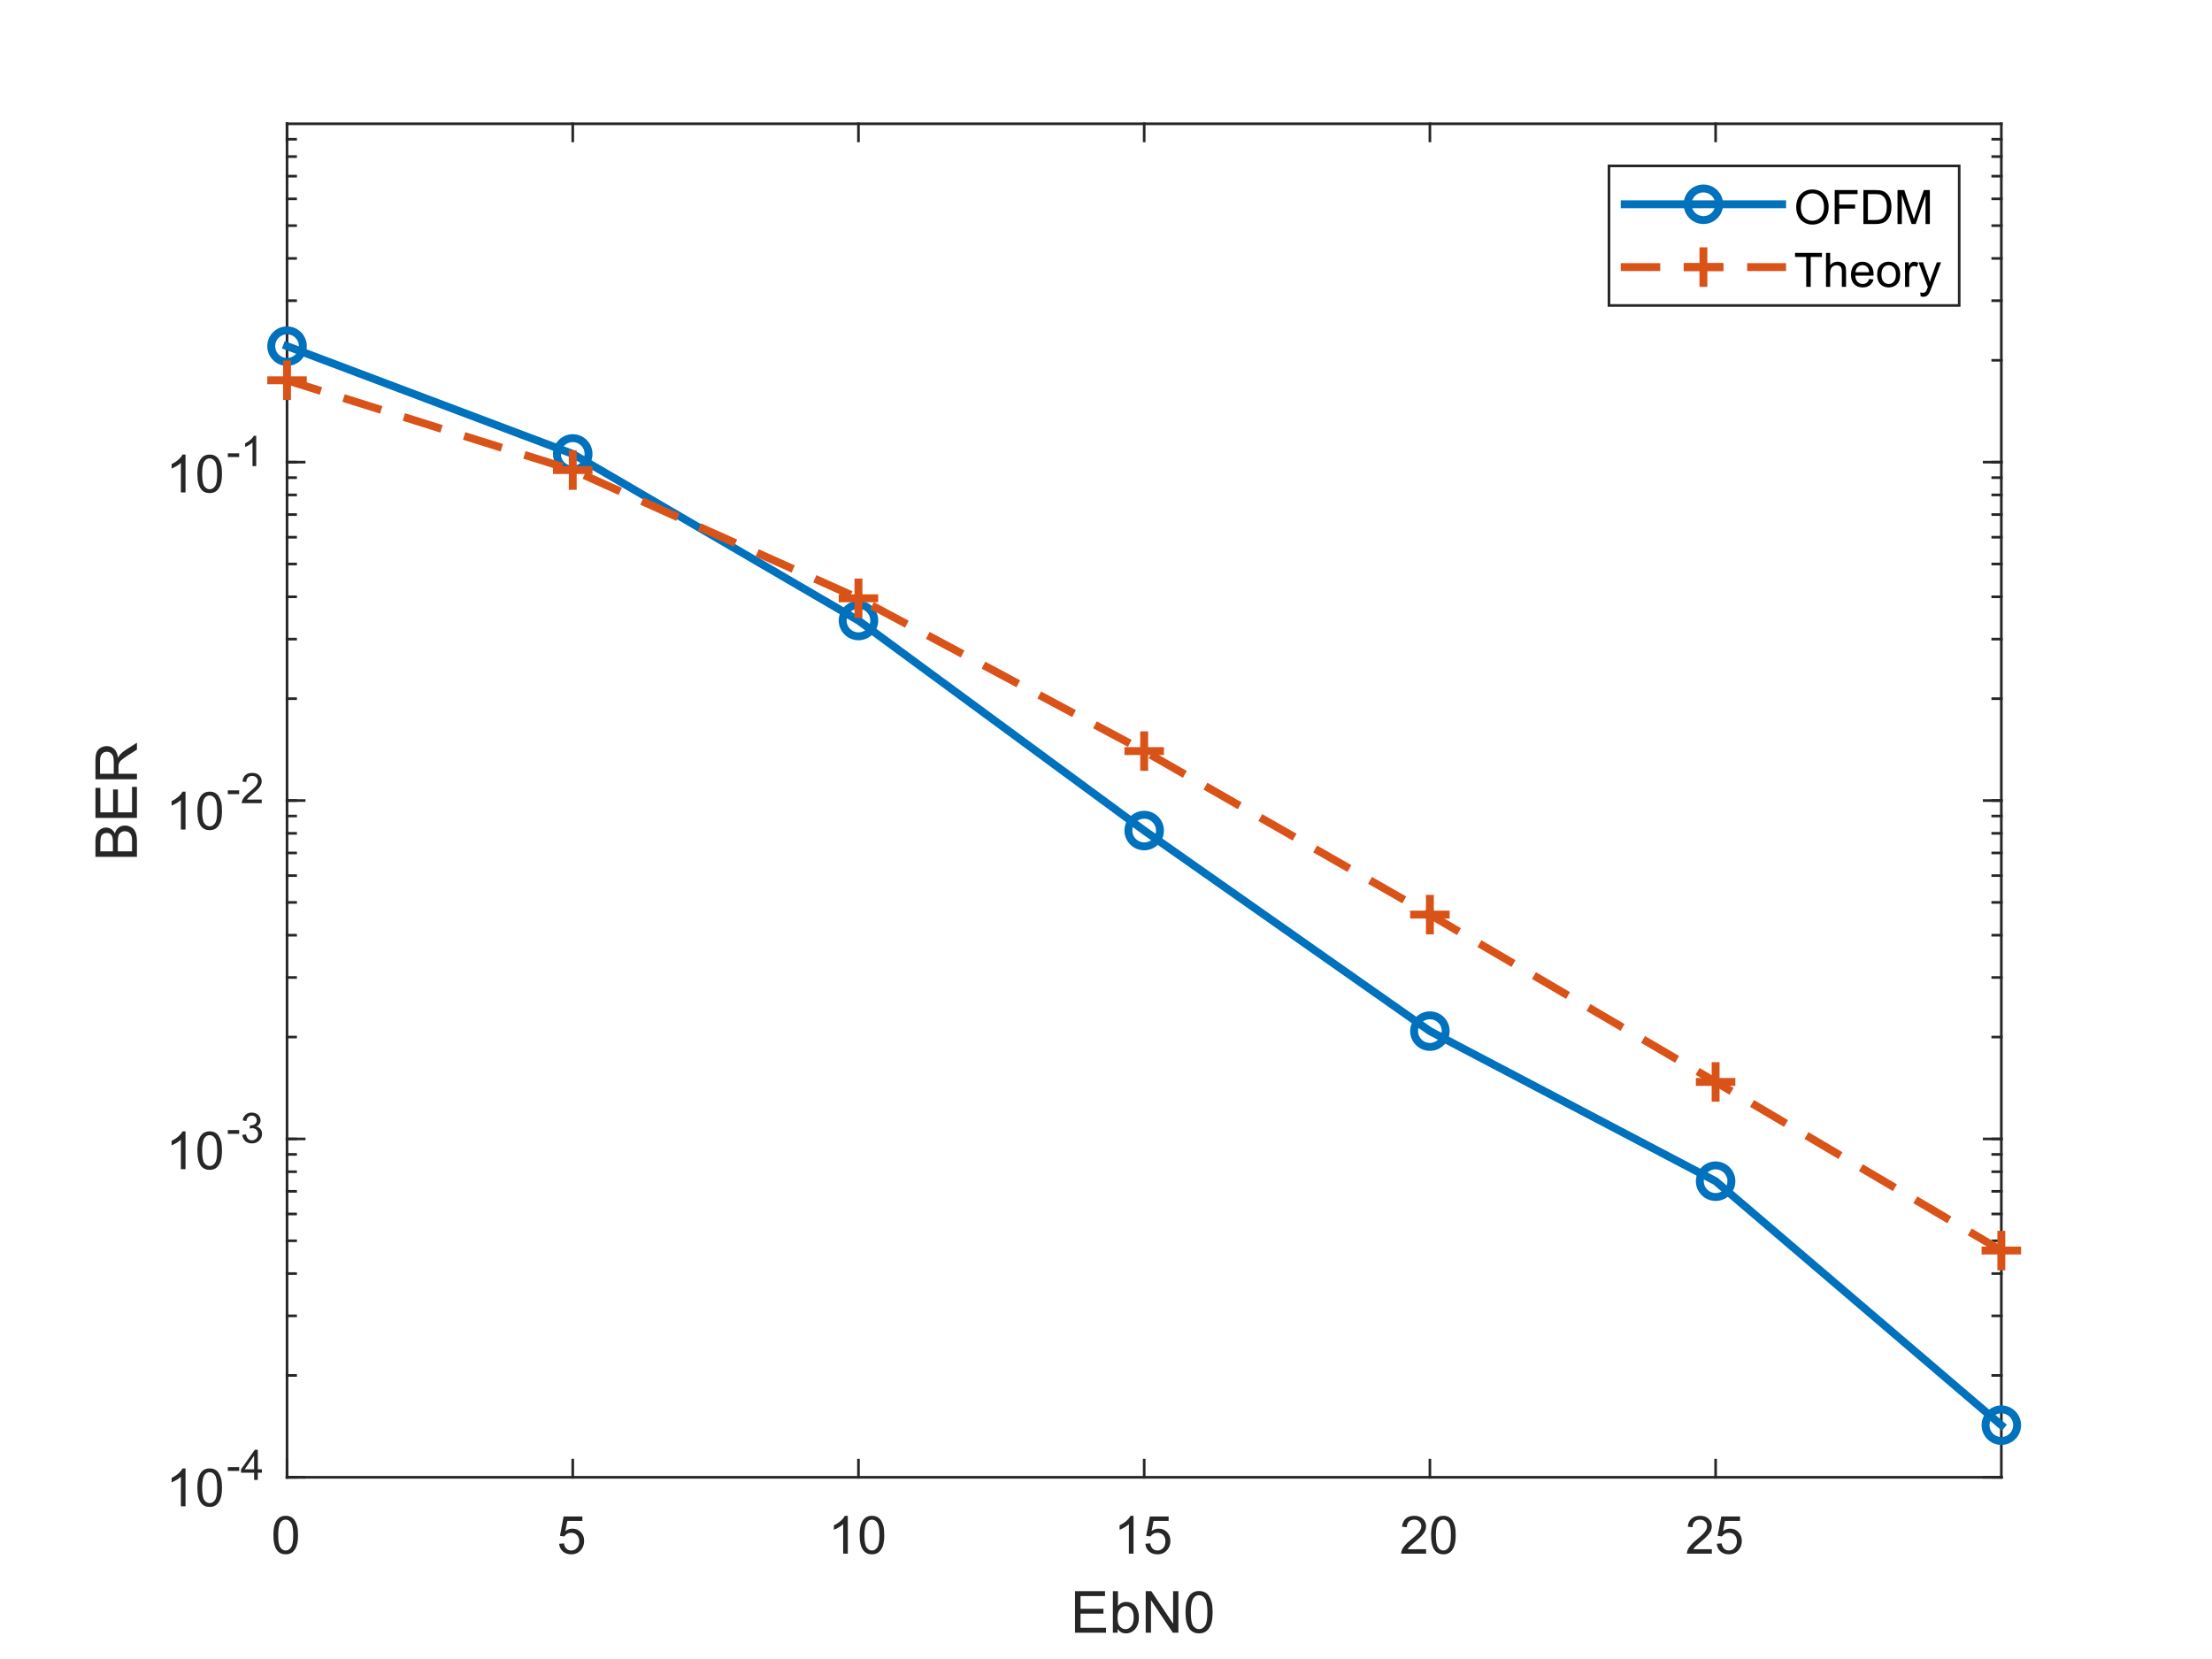 <?xml version="1.0"?>
<!DOCTYPE svg PUBLIC '-//W3C//DTD SVG 1.0//EN'
          'http://www.w3.org/TR/2001/REC-SVG-20010904/DTD/svg10.dtd'>
<svg xmlns:xlink="http://www.w3.org/1999/xlink" style="fill-opacity:1; color-rendering:auto; color-interpolation:auto; text-rendering:auto; stroke:black; stroke-linecap:square; stroke-miterlimit:10; shape-rendering:auto; stroke-opacity:1; fill:black; stroke-dasharray:none; font-weight:normal; stroke-width:1; font-family:'Dialog'; font-style:normal; stroke-linejoin:miter; font-size:12px; stroke-dashoffset:0; image-rendering:auto;" width="840" height="630" xmlns="http://www.w3.org/2000/svg"
><rect width="100%" height="100%" fill="#333333" stroke="none"/><!--Generated by the Batik Graphics2D SVG Generator--><defs id="genericDefs"
  /><g
  ><defs id="defs1"
    ><clipPath clipPathUnits="userSpaceOnUse" id="clipPath1"
      ><path d="M0 0 L840 0 L840 630 L0 630 L0 0 Z"
      /></clipPath
    ></defs
    ><g style="fill:white; stroke:white;"
    ><rect x="0" y="0" width="840" style="clip-path:url(#clipPath1); stroke:none;" height="630"
    /></g
    ><g style="fill:white; text-rendering:optimizeSpeed; color-rendering:optimizeSpeed; image-rendering:optimizeSpeed; shape-rendering:crispEdges; stroke:white; color-interpolation:sRGB;"
    ><rect x="0" width="840" height="630" y="0" style="stroke:none;"
      /><path style="stroke:none;" d="M109 561 L760 561 L760 47 L109 47 Z"
    /></g
    ><g style="fill:rgb(38,38,38); text-rendering:geometricPrecision; color-rendering:optimizeQuality; image-rendering:optimizeQuality; stroke-linejoin:round; stroke:rgb(38,38,38); color-interpolation:linearRGB;"
    ><line y2="561" style="fill:none;" x1="109" x2="760" y1="561"
      /><line y2="47" style="fill:none;" x1="109" x2="760" y1="47"
      /><line y2="554.49" style="fill:none;" x1="109" x2="109" y1="561"
      /><line y2="554.49" style="fill:none;" x1="217.5" x2="217.5" y1="561"
      /><line y2="554.49" style="fill:none;" x1="326" x2="326" y1="561"
      /><line y2="554.49" style="fill:none;" x1="434.5" x2="434.5" y1="561"
      /><line y2="554.49" style="fill:none;" x1="543" x2="543" y1="561"
      /><line y2="554.49" style="fill:none;" x1="651.5" x2="651.5" y1="561"
      /><line y2="53.51" style="fill:none;" x1="109" x2="109" y1="47"
      /><line y2="53.51" style="fill:none;" x1="217.5" x2="217.5" y1="47"
      /><line y2="53.51" style="fill:none;" x1="326" x2="326" y1="47"
      /><line y2="53.51" style="fill:none;" x1="434.5" x2="434.5" y1="47"
      /><line y2="53.51" style="fill:none;" x1="543" x2="543" y1="47"
      /><line y2="53.51" style="fill:none;" x1="651.5" x2="651.5" y1="47"
    /></g
    ><g transform="translate(109,569)" style="font-size:20px; fill:rgb(38,38,38); text-rendering:geometricPrecision; color-rendering:optimizeQuality; image-rendering:optimizeQuality; stroke:rgb(38,38,38); color-interpolation:linearRGB;"
    ><path style="stroke:none;" d="M-5.172 13.938 Q-5.172 11.406 -4.648 9.852 Q-4.125 8.297 -3.094 7.461 Q-2.062 6.625 -0.5 6.625 Q0.656 6.625 1.523 7.086 Q2.391 7.547 2.953 8.422 Q3.516 9.297 3.844 10.555 Q4.172 11.812 4.172 13.938 Q4.172 16.453 3.648 18 Q3.125 19.547 2.102 20.398 Q1.078 21.25 -0.5 21.25 Q-2.578 21.25 -3.75 19.766 Q-5.172 17.969 -5.172 13.938 ZM-3.359 13.938 Q-3.359 17.469 -2.539 18.633 Q-1.719 19.797 -0.5 19.797 Q0.703 19.797 1.531 18.625 Q2.359 17.453 2.359 13.938 Q2.359 10.406 1.531 9.242 Q0.703 8.078 -0.516 8.078 Q-1.734 8.078 -2.453 9.109 Q-3.359 10.406 -3.359 13.938 Z"
    /></g
    ><g transform="translate(217.5,569)" style="font-size:20px; fill:rgb(38,38,38); text-rendering:geometricPrecision; color-rendering:optimizeQuality; image-rendering:optimizeQuality; stroke:rgb(38,38,38); color-interpolation:linearRGB;"
    ><path style="stroke:none;" d="M-5.172 17.25 L-3.328 17.094 Q-3.125 18.438 -2.375 19.117 Q-1.625 19.797 -0.562 19.797 Q0.703 19.797 1.578 18.844 Q2.453 17.891 2.453 16.297 Q2.453 14.797 1.609 13.93 Q0.766 13.062 -0.594 13.062 Q-1.453 13.062 -2.133 13.445 Q-2.812 13.828 -3.203 14.453 L-4.859 14.234 L-3.469 6.875 L3.656 6.875 L3.656 8.562 L-2.062 8.562 L-2.828 12.406 Q-1.547 11.5 -0.125 11.5 Q1.75 11.5 3.039 12.805 Q4.328 14.109 4.328 16.141 Q4.328 18.094 3.188 19.5 Q1.812 21.25 -0.562 21.25 Q-2.516 21.25 -3.758 20.156 Q-5 19.062 -5.172 17.25 Z"
    /></g
    ><g transform="translate(326,569)" style="font-size:20px; fill:rgb(38,38,38); text-rendering:geometricPrecision; color-rendering:optimizeQuality; image-rendering:optimizeQuality; stroke:rgb(38,38,38); color-interpolation:linearRGB;"
    ><path style="stroke:none;" d="M-4.047 21 L-5.812 21 L-5.812 9.797 Q-6.438 10.406 -7.469 11.008 Q-8.5 11.609 -9.328 11.922 L-9.328 10.219 Q-7.844 9.531 -6.742 8.539 Q-5.641 7.547 -5.188 6.625 L-4.047 6.625 L-4.047 21 ZM0.451 13.938 Q0.451 11.406 0.975 9.852 Q1.498 8.297 2.529 7.461 Q3.561 6.625 5.123 6.625 Q6.279 6.625 7.146 7.086 Q8.014 7.547 8.576 8.422 Q9.139 9.297 9.467 10.555 Q9.795 11.812 9.795 13.938 Q9.795 16.453 9.271 18 Q8.748 19.547 7.725 20.398 Q6.701 21.25 5.123 21.25 Q3.045 21.25 1.873 19.766 Q0.451 17.969 0.451 13.938 ZM2.264 13.938 Q2.264 17.469 3.084 18.633 Q3.904 19.797 5.123 19.797 Q6.326 19.797 7.154 18.625 Q7.982 17.453 7.982 13.938 Q7.982 10.406 7.154 9.242 Q6.326 8.078 5.107 8.078 Q3.889 8.078 3.17 9.109 Q2.264 10.406 2.264 13.938 Z"
    /></g
    ><g transform="translate(434.5,569)" style="font-size:20px; fill:rgb(38,38,38); text-rendering:geometricPrecision; color-rendering:optimizeQuality; image-rendering:optimizeQuality; stroke:rgb(38,38,38); color-interpolation:linearRGB;"
    ><path style="stroke:none;" d="M-4.047 21 L-5.812 21 L-5.812 9.797 Q-6.438 10.406 -7.469 11.008 Q-8.5 11.609 -9.328 11.922 L-9.328 10.219 Q-7.844 9.531 -6.742 8.539 Q-5.641 7.547 -5.188 6.625 L-4.047 6.625 L-4.047 21 ZM0.451 17.25 L2.295 17.094 Q2.498 18.438 3.248 19.117 Q3.998 19.797 5.061 19.797 Q6.326 19.797 7.201 18.844 Q8.076 17.891 8.076 16.297 Q8.076 14.797 7.232 13.93 Q6.389 13.062 5.029 13.062 Q4.17 13.062 3.49 13.445 Q2.811 13.828 2.42 14.453 L0.764 14.234 L2.154 6.875 L9.279 6.875 L9.279 8.562 L3.561 8.562 L2.795 12.406 Q4.076 11.5 5.498 11.5 Q7.373 11.5 8.662 12.805 Q9.951 14.109 9.951 16.141 Q9.951 18.094 8.81 19.5 Q7.436 21.25 5.061 21.25 Q3.107 21.25 1.865 20.156 Q0.623 19.062 0.451 17.25 Z"
    /></g
    ><g transform="translate(543,569)" style="font-size:20px; fill:rgb(38,38,38); text-rendering:geometricPrecision; color-rendering:optimizeQuality; image-rendering:optimizeQuality; stroke:rgb(38,38,38); color-interpolation:linearRGB;"
    ><path style="stroke:none;" d="M-1.438 19.312 L-1.438 21 L-10.891 21 Q-10.906 20.359 -10.688 19.781 Q-10.328 18.812 -9.531 17.875 Q-8.734 16.938 -7.234 15.703 Q-4.891 13.797 -4.07 12.68 Q-3.25 11.562 -3.25 10.562 Q-3.25 9.516 -4 8.797 Q-4.75 8.078 -5.953 8.078 Q-7.219 8.078 -7.984 8.844 Q-8.75 9.609 -8.75 10.953 L-10.562 10.766 Q-10.375 8.75 -9.164 7.688 Q-7.953 6.625 -5.906 6.625 Q-3.859 6.625 -2.656 7.766 Q-1.453 8.906 -1.453 10.594 Q-1.453 11.453 -1.805 12.289 Q-2.156 13.125 -2.969 14.039 Q-3.781 14.953 -5.672 16.562 Q-7.266 17.891 -7.711 18.359 Q-8.156 18.828 -8.453 19.312 L-1.438 19.312 ZM0.451 13.938 Q0.451 11.406 0.975 9.852 Q1.498 8.297 2.529 7.461 Q3.561 6.625 5.123 6.625 Q6.279 6.625 7.146 7.086 Q8.014 7.547 8.576 8.422 Q9.139 9.297 9.467 10.555 Q9.795 11.812 9.795 13.938 Q9.795 16.453 9.271 18 Q8.748 19.547 7.725 20.398 Q6.701 21.25 5.123 21.25 Q3.045 21.25 1.873 19.766 Q0.451 17.969 0.451 13.938 ZM2.264 13.938 Q2.264 17.469 3.084 18.633 Q3.904 19.797 5.123 19.797 Q6.326 19.797 7.154 18.625 Q7.982 17.453 7.982 13.938 Q7.982 10.406 7.154 9.242 Q6.326 8.078 5.107 8.078 Q3.889 8.078 3.17 9.109 Q2.264 10.406 2.264 13.938 Z"
    /></g
    ><g transform="translate(651.5,569)" style="font-size:20px; fill:rgb(38,38,38); text-rendering:geometricPrecision; color-rendering:optimizeQuality; image-rendering:optimizeQuality; stroke:rgb(38,38,38); color-interpolation:linearRGB;"
    ><path style="stroke:none;" d="M-1.438 19.312 L-1.438 21 L-10.891 21 Q-10.906 20.359 -10.688 19.781 Q-10.328 18.812 -9.531 17.875 Q-8.734 16.938 -7.234 15.703 Q-4.891 13.797 -4.07 12.68 Q-3.25 11.562 -3.25 10.562 Q-3.25 9.516 -4 8.797 Q-4.75 8.078 -5.953 8.078 Q-7.219 8.078 -7.984 8.844 Q-8.75 9.609 -8.75 10.953 L-10.562 10.766 Q-10.375 8.75 -9.164 7.688 Q-7.953 6.625 -5.906 6.625 Q-3.859 6.625 -2.656 7.766 Q-1.453 8.906 -1.453 10.594 Q-1.453 11.453 -1.805 12.289 Q-2.156 13.125 -2.969 14.039 Q-3.781 14.953 -5.672 16.562 Q-7.266 17.891 -7.711 18.359 Q-8.156 18.828 -8.453 19.312 L-1.438 19.312 ZM0.451 17.25 L2.295 17.094 Q2.498 18.438 3.248 19.117 Q3.998 19.797 5.061 19.797 Q6.326 19.797 7.201 18.844 Q8.076 17.891 8.076 16.297 Q8.076 14.797 7.232 13.93 Q6.389 13.062 5.029 13.062 Q4.17 13.062 3.49 13.445 Q2.811 13.828 2.42 14.453 L0.764 14.234 L2.154 6.875 L9.279 6.875 L9.279 8.562 L3.561 8.562 L2.795 12.406 Q4.076 11.5 5.498 11.5 Q7.373 11.5 8.662 12.805 Q9.951 14.109 9.951 16.141 Q9.951 18.094 8.81 19.5 Q7.436 21.25 5.061 21.25 Q3.107 21.25 1.865 20.156 Q0.623 19.062 0.451 17.25 Z"
    /></g
    ><g transform="translate(434.5,597)" style="font-size:22px; fill:rgb(38,38,38); text-rendering:geometricPrecision; color-rendering:optimizeQuality; image-rendering:optimizeQuality; stroke:rgb(38,38,38); color-interpolation:linearRGB;"
    ><path style="stroke:none;" d="M-26.266 23 L-26.266 7.25 L-14.875 7.25 L-14.875 9.109 L-24.172 9.109 L-24.172 13.938 L-15.469 13.938 L-15.469 15.781 L-24.172 15.781 L-24.172 21.141 L-14.5 21.141 L-14.5 23 L-26.266 23 ZM-10.092 23 L-11.889 23 L-11.889 7.25 L-9.951 7.25 L-9.951 12.875 Q-8.732 11.328 -6.826 11.328 Q-5.779 11.328 -4.834 11.758 Q-3.889 12.188 -3.287 12.953 Q-2.686 13.719 -2.342 14.805 Q-1.998 15.891 -1.998 17.125 Q-1.998 20.062 -3.443 21.664 Q-4.889 23.266 -6.92 23.266 Q-8.935 23.266 -10.092 21.578 L-10.092 23 ZM-10.107 17.203 Q-10.107 19.266 -9.56 20.172 Q-8.639 21.672 -7.092 21.672 Q-5.811 21.672 -4.889 20.57 Q-3.967 19.469 -3.967 17.281 Q-3.967 15.047 -4.857 13.984 Q-5.748 12.922 -6.998 12.922 Q-8.264 12.922 -9.185 14.023 Q-10.107 15.125 -10.107 17.203 ZM0.581 23 L0.581 7.25 L2.722 7.25 L10.987 19.609 L10.987 7.25 L12.987 7.25 L12.987 23 L10.862 23 L2.581 10.625 L2.581 23 L0.581 23 ZM15.703 15.234 Q15.703 12.438 16.281 10.734 Q16.859 9.031 17.992 8.109 Q19.125 7.188 20.844 7.188 Q22.109 7.188 23.07 7.695 Q24.031 8.203 24.648 9.164 Q25.266 10.125 25.625 11.508 Q25.984 12.891 25.984 15.234 Q25.984 18 25.414 19.703 Q24.844 21.406 23.711 22.336 Q22.578 23.266 20.844 23.266 Q18.562 23.266 17.266 21.641 Q15.703 19.672 15.703 15.234 ZM17.703 15.234 Q17.703 19.109 18.609 20.391 Q19.516 21.672 20.844 21.672 Q22.172 21.672 23.086 20.383 Q24 19.094 24 15.234 Q24 11.344 23.086 10.062 Q22.172 8.781 20.828 8.781 Q19.484 8.781 18.703 9.922 Q17.703 11.359 17.703 15.234 Z"
    /></g
    ><g style="fill:rgb(38,38,38); text-rendering:geometricPrecision; color-rendering:optimizeQuality; image-rendering:optimizeQuality; stroke-linejoin:round; stroke:rgb(38,38,38); color-interpolation:linearRGB;"
    ><line y2="47" style="fill:none;" x1="109" x2="109" y1="561"
      /><line y2="47" style="fill:none;" x1="760" x2="760" y1="561"
      /><line y2="561" style="fill:none;" x1="109" x2="115.51" y1="561"
      /><line y2="432.5" style="fill:none;" x1="109" x2="115.51" y1="432.5"
      /><line y2="304" style="fill:none;" x1="109" x2="115.51" y1="304"
      /><line y2="175.5" style="fill:none;" x1="109" x2="115.51" y1="175.5"
      /><line y2="561" style="fill:none;" x1="760" x2="753.49" y1="561"
      /><line y2="432.5" style="fill:none;" x1="760" x2="753.49" y1="432.5"
      /><line y2="304" style="fill:none;" x1="760" x2="753.49" y1="304"
      /><line y2="175.5" style="fill:none;" x1="760" x2="753.49" y1="175.5"
      /><line y2="561" style="fill:none;" x1="109" x2="112.255" y1="561"
      /><line y2="522.318" style="fill:none;" x1="109" x2="112.255" y1="522.318"
      /><line y2="499.69" style="fill:none;" x1="109" x2="112.255" y1="499.69"
      /><line y2="483.635" style="fill:none;" x1="109" x2="112.255" y1="483.635"
      /><line y2="471.182" style="fill:none;" x1="109" x2="112.255" y1="471.182"
      /><line y2="461.008" style="fill:none;" x1="109" x2="112.255" y1="461.008"
      /><line y2="452.405" style="fill:none;" x1="109" x2="112.255" y1="452.405"
      /><line y2="444.953" style="fill:none;" x1="109" x2="112.255" y1="444.953"
      /><line y2="438.38" style="fill:none;" x1="109" x2="112.255" y1="438.38"
      /><line y2="432.5" style="fill:none;" x1="109" x2="112.255" y1="432.5"
      /><line y2="393.818" style="fill:none;" x1="109" x2="112.255" y1="393.818"
      /><line y2="371.19" style="fill:none;" x1="109" x2="112.255" y1="371.19"
      /><line y2="355.135" style="fill:none;" x1="109" x2="112.255" y1="355.135"
      /><line y2="342.682" style="fill:none;" x1="109" x2="112.255" y1="342.682"
      /><line y2="332.508" style="fill:none;" x1="109" x2="112.255" y1="332.508"
      /><line y2="323.905" style="fill:none;" x1="109" x2="112.255" y1="323.905"
      /><line y2="316.453" style="fill:none;" x1="109" x2="112.255" y1="316.453"
      /><line y2="309.88" style="fill:none;" x1="109" x2="112.255" y1="309.88"
      /><line y2="304" style="fill:none;" x1="109" x2="112.255" y1="304"
      /><line y2="265.318" style="fill:none;" x1="109" x2="112.255" y1="265.318"
      /><line y2="242.69" style="fill:none;" x1="109" x2="112.255" y1="242.69"
      /><line y2="226.635" style="fill:none;" x1="109" x2="112.255" y1="226.635"
      /><line y2="214.182" style="fill:none;" x1="109" x2="112.255" y1="214.182"
      /><line y2="204.008" style="fill:none;" x1="109" x2="112.255" y1="204.008"
      /><line y2="195.405" style="fill:none;" x1="109" x2="112.255" y1="195.405"
      /><line y2="187.953" style="fill:none;" x1="109" x2="112.255" y1="187.953"
      /><line y2="181.38" style="fill:none;" x1="109" x2="112.255" y1="181.38"
      /><line y2="175.5" style="fill:none;" x1="109" x2="112.255" y1="175.5"
      /><line y2="136.818" style="fill:none;" x1="109" x2="112.255" y1="136.818"
      /><line y2="114.19" style="fill:none;" x1="109" x2="112.255" y1="114.19"
      /><line y2="98.135" style="fill:none;" x1="109" x2="112.255" y1="98.135"
      /><line y2="85.682" style="fill:none;" x1="109" x2="112.255" y1="85.682"
      /><line y2="75.508" style="fill:none;" x1="109" x2="112.255" y1="75.508"
      /><line y2="66.905" style="fill:none;" x1="109" x2="112.255" y1="66.905"
      /><line y2="59.453" style="fill:none;" x1="109" x2="112.255" y1="59.453"
      /><line y2="52.88" style="fill:none;" x1="109" x2="112.255" y1="52.88"
      /><line y2="561" style="fill:none;" x1="760" x2="756.745" y1="561"
      /><line y2="522.318" style="fill:none;" x1="760" x2="756.745" y1="522.318"
      /><line y2="499.69" style="fill:none;" x1="760" x2="756.745" y1="499.69"
      /><line y2="483.635" style="fill:none;" x1="760" x2="756.745" y1="483.635"
      /><line y2="471.182" style="fill:none;" x1="760" x2="756.745" y1="471.182"
      /><line y2="461.008" style="fill:none;" x1="760" x2="756.745" y1="461.008"
      /><line y2="452.405" style="fill:none;" x1="760" x2="756.745" y1="452.405"
      /><line y2="444.953" style="fill:none;" x1="760" x2="756.745" y1="444.953"
      /><line y2="438.38" style="fill:none;" x1="760" x2="756.745" y1="438.38"
      /><line y2="432.5" style="fill:none;" x1="760" x2="756.745" y1="432.5"
      /><line y2="393.818" style="fill:none;" x1="760" x2="756.745" y1="393.818"
      /><line y2="371.19" style="fill:none;" x1="760" x2="756.745" y1="371.19"
      /><line y2="355.135" style="fill:none;" x1="760" x2="756.745" y1="355.135"
      /><line y2="342.682" style="fill:none;" x1="760" x2="756.745" y1="342.682"
      /><line y2="332.508" style="fill:none;" x1="760" x2="756.745" y1="332.508"
      /><line y2="323.905" style="fill:none;" x1="760" x2="756.745" y1="323.905"
      /><line y2="316.453" style="fill:none;" x1="760" x2="756.745" y1="316.453"
      /><line y2="309.88" style="fill:none;" x1="760" x2="756.745" y1="309.88"
      /><line y2="304" style="fill:none;" x1="760" x2="756.745" y1="304"
      /><line y2="265.318" style="fill:none;" x1="760" x2="756.745" y1="265.318"
      /><line y2="242.69" style="fill:none;" x1="760" x2="756.745" y1="242.69"
      /><line y2="226.635" style="fill:none;" x1="760" x2="756.745" y1="226.635"
      /><line y2="214.182" style="fill:none;" x1="760" x2="756.745" y1="214.182"
      /><line y2="204.008" style="fill:none;" x1="760" x2="756.745" y1="204.008"
      /><line y2="195.405" style="fill:none;" x1="760" x2="756.745" y1="195.405"
      /><line y2="187.953" style="fill:none;" x1="760" x2="756.745" y1="187.953"
      /><line y2="181.38" style="fill:none;" x1="760" x2="756.745" y1="181.38"
      /><line y2="175.5" style="fill:none;" x1="760" x2="756.745" y1="175.5"
      /><line y2="136.818" style="fill:none;" x1="760" x2="756.745" y1="136.818"
      /><line y2="114.19" style="fill:none;" x1="760" x2="756.745" y1="114.19"
      /><line y2="98.135" style="fill:none;" x1="760" x2="756.745" y1="98.135"
      /><line y2="85.682" style="fill:none;" x1="760" x2="756.745" y1="85.682"
      /><line y2="75.508" style="fill:none;" x1="760" x2="756.745" y1="75.508"
      /><line y2="66.905" style="fill:none;" x1="760" x2="756.745" y1="66.905"
      /><line y2="59.453" style="fill:none;" x1="760" x2="756.745" y1="59.453"
      /><line y2="52.88" style="fill:none;" x1="760" x2="756.745" y1="52.88"
    /></g
    ><g transform="translate(63,572)" style="font-size:20px; fill:rgb(38,38,38); text-rendering:geometricPrecision; color-rendering:optimizeQuality; image-rendering:optimizeQuality; stroke:rgb(38,38,38); color-interpolation:linearRGB;"
    ><path style="stroke:none;" d="M7.453 0 L5.688 0 L5.688 -11.203 Q5.062 -10.594 4.031 -9.992 Q3 -9.391 2.172 -9.078 L2.172 -10.781 Q3.656 -11.469 4.758 -12.461 Q5.859 -13.453 6.312 -14.375 L7.453 -14.375 L7.453 0 ZM11.951 -7.062 Q11.951 -9.594 12.475 -11.148 Q12.998 -12.703 14.029 -13.539 Q15.06 -14.375 16.623 -14.375 Q17.779 -14.375 18.646 -13.914 Q19.514 -13.453 20.076 -12.578 Q20.639 -11.703 20.967 -10.445 Q21.295 -9.188 21.295 -7.062 Q21.295 -4.547 20.771 -3 Q20.248 -1.453 19.225 -0.602 Q18.201 0.25 16.623 0.25 Q14.545 0.25 13.373 -1.234 Q11.951 -3.031 11.951 -7.062 ZM13.764 -7.062 Q13.764 -3.531 14.584 -2.367 Q15.404 -1.203 16.623 -1.203 Q17.826 -1.203 18.654 -2.375 Q19.482 -3.547 19.482 -7.062 Q19.482 -10.594 18.654 -11.758 Q17.826 -12.922 16.607 -12.922 Q15.389 -12.922 14.67 -11.891 Q13.764 -10.594 13.764 -7.062 Z"
    /></g
    ><g transform="translate(86,562)" style="font-size:16px; fill:rgb(38,38,38); text-rendering:geometricPrecision; color-rendering:optimizeQuality; image-rendering:optimizeQuality; stroke:rgb(38,38,38); color-interpolation:linearRGB;"
    ><path style="stroke:none;" d="M0.516 -3.438 L0.516 -4.859 L4.828 -4.859 L4.828 -3.438 L0.516 -3.438 ZM10.5 0 L10.5 -2.75 L5.531 -2.75 L5.531 -4.031 L10.766 -11.453 L11.906 -11.453 L11.906 -4.031 L13.453 -4.031 L13.453 -2.75 L11.906 -2.75 L11.906 0 L10.5 0 ZM10.5 -4.031 L10.5 -9.203 L6.922 -4.031 L10.5 -4.031 Z"
    /></g
    ><g transform="translate(63,444)" style="font-size:20px; fill:rgb(38,38,38); text-rendering:geometricPrecision; color-rendering:optimizeQuality; image-rendering:optimizeQuality; stroke:rgb(38,38,38); color-interpolation:linearRGB;"
    ><path style="stroke:none;" d="M7.453 0 L5.688 0 L5.688 -11.203 Q5.062 -10.594 4.031 -9.992 Q3 -9.391 2.172 -9.078 L2.172 -10.781 Q3.656 -11.469 4.758 -12.461 Q5.859 -13.453 6.312 -14.375 L7.453 -14.375 L7.453 0 ZM11.951 -7.062 Q11.951 -9.594 12.475 -11.148 Q12.998 -12.703 14.029 -13.539 Q15.06 -14.375 16.623 -14.375 Q17.779 -14.375 18.646 -13.914 Q19.514 -13.453 20.076 -12.578 Q20.639 -11.703 20.967 -10.445 Q21.295 -9.188 21.295 -7.062 Q21.295 -4.547 20.771 -3 Q20.248 -1.453 19.225 -0.602 Q18.201 0.25 16.623 0.25 Q14.545 0.25 13.373 -1.234 Q11.951 -3.031 11.951 -7.062 ZM13.764 -7.062 Q13.764 -3.531 14.584 -2.367 Q15.404 -1.203 16.623 -1.203 Q17.826 -1.203 18.654 -2.375 Q19.482 -3.547 19.482 -7.062 Q19.482 -10.594 18.654 -11.758 Q17.826 -12.922 16.607 -12.922 Q15.389 -12.922 14.67 -11.891 Q13.764 -10.594 13.764 -7.062 Z"
    /></g
    ><g transform="translate(86,434)" style="font-size:16px; fill:rgb(38,38,38); text-rendering:geometricPrecision; color-rendering:optimizeQuality; image-rendering:optimizeQuality; stroke:rgb(38,38,38); color-interpolation:linearRGB;"
    ><path style="stroke:none;" d="M0.516 -3.438 L0.516 -4.859 L4.828 -4.859 L4.828 -3.438 L0.516 -3.438 ZM6 -3.031 L7.406 -3.219 Q7.656 -2.016 8.234 -1.492 Q8.812 -0.969 9.656 -0.969 Q10.641 -0.969 11.328 -1.656 Q12.016 -2.344 12.016 -3.359 Q12.016 -4.328 11.383 -4.953 Q10.75 -5.578 9.766 -5.578 Q9.375 -5.578 8.781 -5.422 L8.938 -6.656 Q9.078 -6.641 9.156 -6.641 Q10.062 -6.641 10.781 -7.109 Q11.5 -7.578 11.5 -8.562 Q11.5 -9.328 10.977 -9.836 Q10.453 -10.344 9.625 -10.344 Q8.797 -10.344 8.25 -9.828 Q7.703 -9.312 7.547 -8.281 L6.141 -8.531 Q6.406 -9.953 7.32 -10.727 Q8.234 -11.5 9.594 -11.5 Q10.531 -11.5 11.32 -11.102 Q12.109 -10.703 12.523 -10.008 Q12.938 -9.312 12.938 -8.531 Q12.938 -7.781 12.539 -7.172 Q12.141 -6.562 11.359 -6.203 Q12.375 -5.969 12.938 -5.234 Q13.5 -4.5 13.5 -3.391 Q13.5 -1.891 12.406 -0.844 Q11.312 0.203 9.641 0.203 Q8.141 0.203 7.141 -0.695 Q6.141 -1.594 6 -3.031 Z"
    /></g
    ><g transform="translate(63,315)" style="font-size:20px; fill:rgb(38,38,38); text-rendering:geometricPrecision; color-rendering:optimizeQuality; image-rendering:optimizeQuality; stroke:rgb(38,38,38); color-interpolation:linearRGB;"
    ><path style="stroke:none;" d="M7.453 0 L5.688 0 L5.688 -11.203 Q5.062 -10.594 4.031 -9.992 Q3 -9.391 2.172 -9.078 L2.172 -10.781 Q3.656 -11.469 4.758 -12.461 Q5.859 -13.453 6.312 -14.375 L7.453 -14.375 L7.453 0 ZM11.951 -7.062 Q11.951 -9.594 12.475 -11.148 Q12.998 -12.703 14.029 -13.539 Q15.06 -14.375 16.623 -14.375 Q17.779 -14.375 18.646 -13.914 Q19.514 -13.453 20.076 -12.578 Q20.639 -11.703 20.967 -10.445 Q21.295 -9.188 21.295 -7.062 Q21.295 -4.547 20.771 -3 Q20.248 -1.453 19.225 -0.602 Q18.201 0.25 16.623 0.25 Q14.545 0.25 13.373 -1.234 Q11.951 -3.031 11.951 -7.062 ZM13.764 -7.062 Q13.764 -3.531 14.584 -2.367 Q15.404 -1.203 16.623 -1.203 Q17.826 -1.203 18.654 -2.375 Q19.482 -3.547 19.482 -7.062 Q19.482 -10.594 18.654 -11.758 Q17.826 -12.922 16.607 -12.922 Q15.389 -12.922 14.67 -11.891 Q13.764 -10.594 13.764 -7.062 Z"
    /></g
    ><g transform="translate(86,305)" style="font-size:16px; fill:rgb(38,38,38); text-rendering:geometricPrecision; color-rendering:optimizeQuality; image-rendering:optimizeQuality; stroke:rgb(38,38,38); color-interpolation:linearRGB;"
    ><path style="stroke:none;" d="M0.516 -3.438 L0.516 -4.859 L4.828 -4.859 L4.828 -3.438 L0.516 -3.438 ZM13.391 -1.359 L13.391 0 L5.812 0 Q5.797 -0.516 5.984 -0.984 Q6.266 -1.75 6.906 -2.5 Q7.547 -3.25 8.75 -4.234 Q10.609 -5.766 11.266 -6.664 Q11.922 -7.562 11.922 -8.359 Q11.922 -9.188 11.328 -9.766 Q10.734 -10.344 9.766 -10.344 Q8.75 -10.344 8.141 -9.734 Q7.531 -9.125 7.531 -8.047 L6.078 -8.188 Q6.234 -9.812 7.203 -10.656 Q8.172 -11.5 9.797 -11.5 Q11.453 -11.5 12.414 -10.586 Q13.375 -9.672 13.375 -8.328 Q13.375 -7.641 13.094 -6.977 Q12.812 -6.312 12.156 -5.578 Q11.5 -4.844 9.984 -3.562 Q8.719 -2.5 8.359 -2.117 Q8 -1.734 7.766 -1.359 L13.391 -1.359 Z"
    /></g
    ><g transform="translate(63,187)" style="font-size:20px; fill:rgb(38,38,38); text-rendering:geometricPrecision; color-rendering:optimizeQuality; image-rendering:optimizeQuality; stroke:rgb(38,38,38); color-interpolation:linearRGB;"
    ><path style="stroke:none;" d="M7.453 0 L5.688 0 L5.688 -11.203 Q5.062 -10.594 4.031 -9.992 Q3 -9.391 2.172 -9.078 L2.172 -10.781 Q3.656 -11.469 4.758 -12.461 Q5.859 -13.453 6.312 -14.375 L7.453 -14.375 L7.453 0 ZM11.951 -7.062 Q11.951 -9.594 12.475 -11.148 Q12.998 -12.703 14.029 -13.539 Q15.06 -14.375 16.623 -14.375 Q17.779 -14.375 18.646 -13.914 Q19.514 -13.453 20.076 -12.578 Q20.639 -11.703 20.967 -10.445 Q21.295 -9.188 21.295 -7.062 Q21.295 -4.547 20.771 -3 Q20.248 -1.453 19.225 -0.602 Q18.201 0.25 16.623 0.25 Q14.545 0.25 13.373 -1.234 Q11.951 -3.031 11.951 -7.062 ZM13.764 -7.062 Q13.764 -3.531 14.584 -2.367 Q15.404 -1.203 16.623 -1.203 Q17.826 -1.203 18.654 -2.375 Q19.482 -3.547 19.482 -7.062 Q19.482 -10.594 18.654 -11.758 Q17.826 -12.922 16.607 -12.922 Q15.389 -12.922 14.67 -11.891 Q13.764 -10.594 13.764 -7.062 Z"
    /></g
    ><g transform="translate(86,177)" style="font-size:16px; fill:rgb(38,38,38); text-rendering:geometricPrecision; color-rendering:optimizeQuality; image-rendering:optimizeQuality; stroke:rgb(38,38,38); color-interpolation:linearRGB;"
    ><path style="stroke:none;" d="M0.516 -3.438 L0.516 -4.859 L4.828 -4.859 L4.828 -3.438 L0.516 -3.438 ZM11.297 0 L9.891 0 L9.891 -8.969 Q9.375 -8.484 8.555 -8 Q7.734 -7.516 7.078 -7.266 L7.078 -8.625 Q8.25 -9.188 9.133 -9.977 Q10.016 -10.766 10.391 -11.5 L11.297 -11.5 L11.297 0 Z"
    /></g
    ><g transform="translate(57,304) rotate(-90)" style="font-size:22px; fill:rgb(38,38,38); text-rendering:geometricPrecision; color-rendering:optimizeQuality; image-rendering:optimizeQuality; stroke:rgb(38,38,38); color-interpolation:linearRGB;"
    ><path style="stroke:none;" d="M-21.391 -5 L-21.391 -20.75 L-15.484 -20.75 Q-13.672 -20.75 -12.586 -20.273 Q-11.5 -19.797 -10.883 -18.805 Q-10.266 -17.812 -10.266 -16.719 Q-10.266 -15.703 -10.812 -14.812 Q-11.359 -13.922 -12.469 -13.375 Q-11.031 -12.953 -10.266 -11.945 Q-9.5 -10.938 -9.5 -9.562 Q-9.5 -8.453 -9.969 -7.508 Q-10.438 -6.562 -11.125 -6.047 Q-11.812 -5.531 -12.844 -5.266 Q-13.875 -5 -15.391 -5 L-21.391 -5 ZM-19.297 -14.125 L-15.906 -14.125 Q-14.516 -14.125 -13.906 -14.312 Q-13.109 -14.547 -12.711 -15.094 Q-12.312 -15.641 -12.312 -16.469 Q-12.312 -17.25 -12.688 -17.852 Q-13.062 -18.453 -13.758 -18.672 Q-14.453 -18.891 -16.156 -18.891 L-19.297 -18.891 L-19.297 -14.125 ZM-19.297 -6.859 L-15.391 -6.859 Q-14.375 -6.859 -13.969 -6.938 Q-13.25 -7.062 -12.766 -7.367 Q-12.281 -7.672 -11.969 -8.242 Q-11.656 -8.812 -11.656 -9.562 Q-11.656 -10.453 -12.109 -11.102 Q-12.562 -11.75 -13.359 -12.008 Q-14.156 -12.266 -15.656 -12.266 L-19.297 -12.266 L-19.297 -6.859 ZM-6.592 -5 L-6.592 -20.75 L4.799 -20.75 L4.799 -18.891 L-4.498 -18.891 L-4.498 -14.062 L4.205 -14.062 L4.205 -12.219 L-4.498 -12.219 L-4.498 -6.859 L5.174 -6.859 L5.174 -5 L-6.592 -5 ZM8.082 -5 L8.082 -20.75 L15.066 -20.75 Q17.16 -20.75 18.262 -20.328 Q19.363 -19.906 20.012 -18.828 Q20.66 -17.75 20.66 -16.453 Q20.66 -14.781 19.582 -13.633 Q18.504 -12.484 16.238 -12.172 Q17.051 -11.766 17.488 -11.375 Q18.395 -10.547 19.223 -9.281 L21.957 -5 L19.332 -5 L17.254 -8.281 Q16.332 -9.688 15.746 -10.445 Q15.16 -11.203 14.691 -11.5 Q14.223 -11.797 13.738 -11.922 Q13.379 -12 12.582 -12 L10.16 -12 L10.16 -5 L8.082 -5 ZM10.16 -13.797 L14.645 -13.797 Q16.066 -13.797 16.871 -14.094 Q17.676 -14.391 18.098 -15.039 Q18.52 -15.688 18.52 -16.453 Q18.52 -17.562 17.707 -18.289 Q16.895 -19.016 15.145 -19.016 L10.16 -19.016 L10.16 -13.797 Z"
    /></g
    ><g style="stroke-linecap:butt; fill:rgb(0,114,189); text-rendering:geometricPrecision; image-rendering:optimizeQuality; color-rendering:optimizeQuality; stroke-linejoin:round; stroke:rgb(0,114,189); color-interpolation:linearRGB; stroke-width:3;"
    ><path d="M109 131.448 L217.5 172.383 L326 235.647 L434.5 315.404 L543 391.561 L651.5 448.555 L760 541.204" style="fill:none; fill-rule:evenodd;"
      /><path d="M0 -4.5 C2.485 -4.5 4.5 -2.485 4.5 0 L4.5 0 C4.5 2.485 2.485 4.5 -0 4.5 C-2.485 4.5 -4.5 2.485 -4.5 -0 C-4.5 -2.485 -2.485 -4.5 0 -4.5 ZM0 -7.5 C-4.142 -7.5 -7.5 -4.142 -7.5 -0 C-7.5 4.142 -4.142 7.5 -0 7.5 C4.142 7.5 7.5 4.142 7.5 0 L7.5 0 C7.5 -4.142 4.142 -7.5 0 -7.5 Z" style="stroke:none;" transform="translate(109,131.448)"
      /><path d="M0 -4.5 C2.485 -4.5 4.5 -2.485 4.5 0 L4.5 0 C4.5 2.485 2.485 4.5 -0 4.5 C-2.485 4.5 -4.5 2.485 -4.5 -0 C-4.5 -2.485 -2.485 -4.5 0 -4.5 ZM0 -7.5 C-4.142 -7.5 -7.5 -4.142 -7.5 -0 C-7.5 4.142 -4.142 7.5 -0 7.5 C4.142 7.5 7.5 4.142 7.5 0 L7.5 0 C7.5 -4.142 4.142 -7.5 0 -7.5 Z" style="stroke:none;" transform="translate(217.5,172.383)"
      /><path d="M0 -4.5 C2.485 -4.5 4.5 -2.485 4.5 0 L4.5 0 C4.5 2.485 2.485 4.5 -0 4.5 C-2.485 4.5 -4.5 2.485 -4.5 -0 C-4.5 -2.485 -2.485 -4.5 0 -4.5 ZM0 -7.5 C-4.142 -7.5 -7.5 -4.142 -7.5 -0 C-7.5 4.142 -4.142 7.5 -0 7.5 C4.142 7.5 7.5 4.142 7.5 0 L7.5 0 C7.5 -4.142 4.142 -7.5 0 -7.5 Z" style="stroke:none;" transform="translate(326,235.647)"
      /><path d="M0 -4.5 C2.485 -4.5 4.5 -2.485 4.5 0 L4.5 0 C4.5 2.485 2.485 4.5 -0 4.5 C-2.485 4.5 -4.5 2.485 -4.5 -0 C-4.5 -2.485 -2.485 -4.5 0 -4.5 ZM0 -7.5 C-4.142 -7.5 -7.5 -4.142 -7.5 -0 C-7.5 4.142 -4.142 7.5 -0 7.5 C4.142 7.5 7.5 4.142 7.5 0 L7.5 0 C7.5 -4.142 4.142 -7.5 0 -7.5 Z" style="stroke:none;" transform="translate(434.5,315.404)"
      /><path d="M0 -4.5 C2.485 -4.5 4.5 -2.485 4.5 0 L4.5 0 C4.5 2.485 2.485 4.5 -0 4.5 C-2.485 4.5 -4.5 2.485 -4.5 -0 C-4.5 -2.485 -2.485 -4.5 0 -4.5 ZM0 -7.5 C-4.142 -7.5 -7.5 -4.142 -7.5 -0 C-7.5 4.142 -4.142 7.5 -0 7.5 C4.142 7.5 7.5 4.142 7.5 0 L7.5 0 C7.5 -4.142 4.142 -7.5 0 -7.5 Z" style="stroke:none;" transform="translate(543,391.561)"
      /><path d="M0 -4.5 C2.485 -4.5 4.5 -2.485 4.5 0 L4.5 0 C4.5 2.485 2.485 4.5 -0 4.5 C-2.485 4.5 -4.5 2.485 -4.5 -0 C-4.5 -2.485 -2.485 -4.5 0 -4.5 ZM0 -7.5 C-4.142 -7.5 -7.5 -4.142 -7.5 -0 C-7.5 4.142 -4.142 7.5 -0 7.5 C4.142 7.5 7.5 4.142 7.5 0 L7.5 0 C7.5 -4.142 4.142 -7.5 0 -7.5 Z" style="stroke:none;" transform="translate(651.5,448.555)"
      /><path d="M0 -4.5 C2.485 -4.5 4.5 -2.485 4.5 0 L4.5 0 C4.5 2.485 2.485 4.5 -0 4.5 C-2.485 4.5 -4.5 2.485 -4.5 -0 C-4.5 -2.485 -2.485 -4.5 0 -4.5 ZM0 -7.5 C-4.142 -7.5 -7.5 -4.142 -7.5 -0 C-7.5 4.142 -4.142 7.5 -0 7.5 C4.142 7.5 7.5 4.142 7.5 0 L7.5 0 C7.5 -4.142 4.142 -7.5 0 -7.5 Z" style="stroke:none;" transform="translate(760,541.204)"
    /></g
    ><g style="stroke-linecap:butt; fill:rgb(217,83,25); text-rendering:geometricPrecision; image-rendering:optimizeQuality; color-rendering:optimizeQuality; stroke-linejoin:bevel; stroke-dasharray:12,12; stroke:rgb(217,83,25); color-interpolation:linearRGB; stroke-width:3; stroke-miterlimit:1;"
    ><path d="M109 144.412 L217.5 178.506 L326 227.21 L434.5 285.229 L543 347.319 L651.5 410.864 L760 474.889" style="fill:none; fill-rule:evenodd;"
      /><path transform="translate(109,144.412)" style="fill:none; stroke-miterlimit:10; stroke-dasharray:none; stroke-linejoin:miter;" d="M0 -6 L0 6 M-6 0 L6 0"
      /><path transform="translate(217.5,178.506)" style="fill:none; stroke-miterlimit:10; stroke-dasharray:none; stroke-linejoin:miter;" d="M0 -6 L0 6 M-6 0 L6 0"
      /><path transform="translate(326,227.21)" style="fill:none; stroke-miterlimit:10; stroke-dasharray:none; stroke-linejoin:miter;" d="M0 -6 L0 6 M-6 0 L6 0"
      /><path transform="translate(434.5,285.229)" style="fill:none; stroke-miterlimit:10; stroke-dasharray:none; stroke-linejoin:miter;" d="M0 -6 L0 6 M-6 0 L6 0"
      /><path transform="translate(543,347.319)" style="fill:none; stroke-miterlimit:10; stroke-dasharray:none; stroke-linejoin:miter;" d="M0 -6 L0 6 M-6 0 L6 0"
      /><path transform="translate(651.5,410.864)" style="fill:none; stroke-miterlimit:10; stroke-dasharray:none; stroke-linejoin:miter;" d="M0 -6 L0 6 M-6 0 L6 0"
      /><path transform="translate(760,474.889)" style="fill:none; stroke-miterlimit:10; stroke-dasharray:none; stroke-linejoin:miter;" d="M0 -6 L0 6 M-6 0 L6 0"
    /></g
    ><g style="fill:white; text-rendering:optimizeSpeed; color-rendering:optimizeSpeed; image-rendering:optimizeSpeed; shape-rendering:crispEdges; stroke:white; color-interpolation:sRGB;"
    ><path style="stroke:none;" d="M744 116 L744 63 L611 63 L611 116 Z"
    /></g
    ><g transform="translate(681.236,77.569)" style="text-rendering:geometricPrecision; font-size:18px; color-interpolation:linearRGB; color-rendering:optimizeQuality; image-rendering:optimizeQuality;"
    ><path style="stroke:none;" d="M0.875 1.219 Q0.875 -1.984 2.594 -3.797 Q4.312 -5.609 7.047 -5.609 Q8.828 -5.609 10.258 -4.758 Q11.688 -3.906 12.438 -2.383 Q13.188 -0.859 13.188 1.078 Q13.188 3.031 12.398 4.578 Q11.609 6.125 10.156 6.922 Q8.703 7.719 7.031 7.719 Q5.219 7.719 3.781 6.844 Q2.344 5.969 1.609 4.445 Q0.875 2.922 0.875 1.219 ZM2.625 1.25 Q2.625 3.578 3.883 4.922 Q5.141 6.266 7.016 6.266 Q8.953 6.266 10.195 4.906 Q11.438 3.547 11.438 1.062 Q11.438 -0.5 10.906 -1.68 Q10.375 -2.859 9.352 -3.5 Q8.328 -4.141 7.047 -4.141 Q5.234 -4.141 3.93 -2.898 Q2.625 -1.656 2.625 1.25 ZM15.485 7.5 L15.485 -5.391 L24.173 -5.391 L24.173 -3.859 L17.189 -3.859 L17.189 0.125 L23.235 0.125 L23.235 1.641 L17.189 1.641 L17.189 7.5 L15.485 7.5 ZM26.387 7.5 L26.387 -5.391 L30.824 -5.391 Q32.324 -5.391 33.121 -5.203 Q34.23 -4.953 35.012 -4.281 Q36.027 -3.422 36.535 -2.078 Q37.043 -0.734 37.043 0.984 Q37.043 2.453 36.699 3.586 Q36.355 4.719 35.816 5.461 Q35.277 6.203 34.645 6.633 Q34.012 7.062 33.105 7.281 Q32.199 7.5 31.027 7.5 L26.387 7.5 ZM28.09 5.984 L30.84 5.984 Q32.121 5.984 32.84 5.742 Q33.559 5.5 33.996 5.078 Q34.605 4.469 34.941 3.445 Q35.277 2.422 35.277 0.953 Q35.277 -1.062 34.613 -2.148 Q33.949 -3.234 32.996 -3.594 Q32.324 -3.859 30.793 -3.859 L28.09 -3.859 L28.09 5.984 ZM39.339 7.5 L39.339 -5.391 L41.901 -5.391 L44.948 3.734 Q45.37 5.016 45.558 5.641 Q45.776 4.938 46.245 3.578 L49.339 -5.391 L51.62 -5.391 L51.62 7.5 L49.98 7.5 L49.98 -3.281 L46.245 7.5 L44.698 7.5 L40.98 -3.469 L40.98 7.5 L39.339 7.5 Z"
    /></g
    ><g style="stroke-linecap:butt; fill:rgb(0,114,189); text-rendering:geometricPrecision; image-rendering:optimizeQuality; color-rendering:optimizeQuality; stroke-linejoin:round; stroke:rgb(0,114,189); color-interpolation:linearRGB; stroke-width:3;"
    ><line y2="77.569" style="fill:none;" x1="616.977" x2="676.753" y1="77.569"
      /><path d="M0 -4.5 C2.485 -4.5 4.5 -2.485 4.5 0 L4.5 0 C4.5 2.485 2.485 4.5 -0 4.5 C-2.485 4.5 -4.5 2.485 -4.5 -0 C-4.5 -2.485 -2.485 -4.5 0 -4.5 ZM0 -7.5 C-4.142 -7.5 -7.5 -4.142 -7.5 -0 C-7.5 4.142 -4.142 7.5 -0 7.5 C4.142 7.5 7.5 4.142 7.5 0 L7.5 0 C7.5 -4.142 4.142 -7.5 0 -7.5 Z" style="stroke:none;" transform="translate(646.865,77.569)"
    /></g
    ><g transform="translate(681.236,101.431)" style="text-rendering:geometricPrecision; font-size:18px; color-interpolation:linearRGB; color-rendering:optimizeQuality; image-rendering:optimizeQuality;"
    ><path style="stroke:none;" d="M4.672 7.5 L4.672 -3.859 L0.422 -3.859 L0.422 -5.391 L10.641 -5.391 L10.641 -3.859 L6.375 -3.859 L6.375 7.5 L4.672 7.5 ZM12.183 7.5 L12.183 -5.391 L13.761 -5.391 L13.761 -0.766 Q14.87 -2.047 16.558 -2.047 Q17.589 -2.047 18.355 -1.641 Q19.12 -1.234 19.456 -0.508 Q19.792 0.219 19.792 1.578 L19.792 7.5 L18.198 7.5 L18.198 1.578 Q18.198 0.391 17.683 -0.148 Q17.167 -0.688 16.23 -0.688 Q15.526 -0.688 14.909 -0.32 Q14.292 0.047 14.026 0.672 Q13.761 1.297 13.761 2.391 L13.761 7.5 L12.183 7.5 ZM28.584 4.5 L30.225 4.703 Q29.834 6.125 28.787 6.922 Q27.74 7.719 26.115 7.719 Q24.068 7.719 22.865 6.453 Q21.662 5.188 21.662 2.906 Q21.662 0.562 22.873 -0.742 Q24.084 -2.047 26.021 -2.047 Q27.896 -2.047 29.084 -0.773 Q30.271 0.5 30.271 2.812 Q30.271 2.953 30.256 3.234 L23.303 3.234 Q23.381 4.781 24.17 5.594 Q24.959 6.406 26.115 6.406 Q26.99 6.406 27.607 5.953 Q28.225 5.5 28.584 4.5 ZM23.381 1.938 L28.6 1.938 Q28.49 0.766 28.006 0.172 Q27.24 -0.75 26.037 -0.75 Q24.959 -0.75 24.217 -0.016 Q23.475 0.719 23.381 1.938 ZM31.61 2.828 Q31.61 0.234 33.063 -1.016 Q34.267 -2.047 35.985 -2.047 Q37.923 -2.047 39.142 -0.781 Q40.36 0.484 40.36 2.703 Q40.36 4.5 39.821 5.531 Q39.282 6.562 38.251 7.141 Q37.22 7.719 35.985 7.719 Q34.032 7.719 32.821 6.461 Q31.61 5.203 31.61 2.828 ZM33.235 2.828 Q33.235 4.625 34.017 5.516 Q34.798 6.406 35.985 6.406 Q37.173 6.406 37.954 5.508 Q38.735 4.609 38.735 2.781 Q38.735 1.047 37.946 0.156 Q37.157 -0.734 35.985 -0.734 Q34.798 -0.734 34.017 0.156 Q33.235 1.047 33.235 2.828 ZM42.199 7.5 L42.199 -1.828 L43.621 -1.828 L43.621 -0.422 Q44.168 -1.406 44.629 -1.727 Q45.09 -2.047 45.637 -2.047 Q46.449 -2.047 47.262 -1.531 L46.73 -0.062 Q46.137 -0.406 45.559 -0.406 Q45.043 -0.406 44.629 -0.094 Q44.215 0.219 44.043 0.766 Q43.777 1.609 43.777 2.609 L43.777 7.5 L42.199 7.5 ZM48.131 11.094 L47.959 9.609 Q48.475 9.75 48.865 9.75 Q49.397 9.75 49.709 9.578 Q50.022 9.406 50.225 9.078 Q50.381 8.844 50.709 7.906 Q50.756 7.766 50.85 7.516 L47.318 -1.828 L49.022 -1.828 L50.959 3.578 Q51.334 4.594 51.631 5.734 Q51.912 4.641 52.287 3.609 L54.287 -1.828 L55.865 -1.828 L52.318 7.656 Q51.74 9.203 51.428 9.781 Q51.006 10.562 50.459 10.922 Q49.912 11.281 49.162 11.281 Q48.693 11.281 48.131 11.094 Z"
    /></g
    ><g style="stroke-linecap:butt; fill:rgb(217,83,25); text-rendering:geometricPrecision; image-rendering:optimizeQuality; color-rendering:optimizeQuality; stroke-linejoin:bevel; stroke-dasharray:12,12; stroke:rgb(217,83,25); color-interpolation:linearRGB; stroke-width:3; stroke-miterlimit:1;"
    ><line y2="101.431" style="fill:none;" x1="616.977" x2="676.753" y1="101.431"
      /><path transform="translate(646.865,101.431)" style="fill:none; stroke-miterlimit:10; stroke-dasharray:none; stroke-linejoin:miter;" d="M0 -6 L0 6 M-6 0 L6 0"
    /></g
    ><g style="stroke-linecap:butt; fill:rgb(38,38,38); text-rendering:geometricPrecision; color-rendering:optimizeQuality; image-rendering:optimizeQuality; color-interpolation:linearRGB; stroke:rgb(38,38,38);"
    ><path d="M611 116 L611 63 L744 63 L744 116 Z" style="fill:none; fill-rule:evenodd;"
    /></g
  ></g
></svg
>
